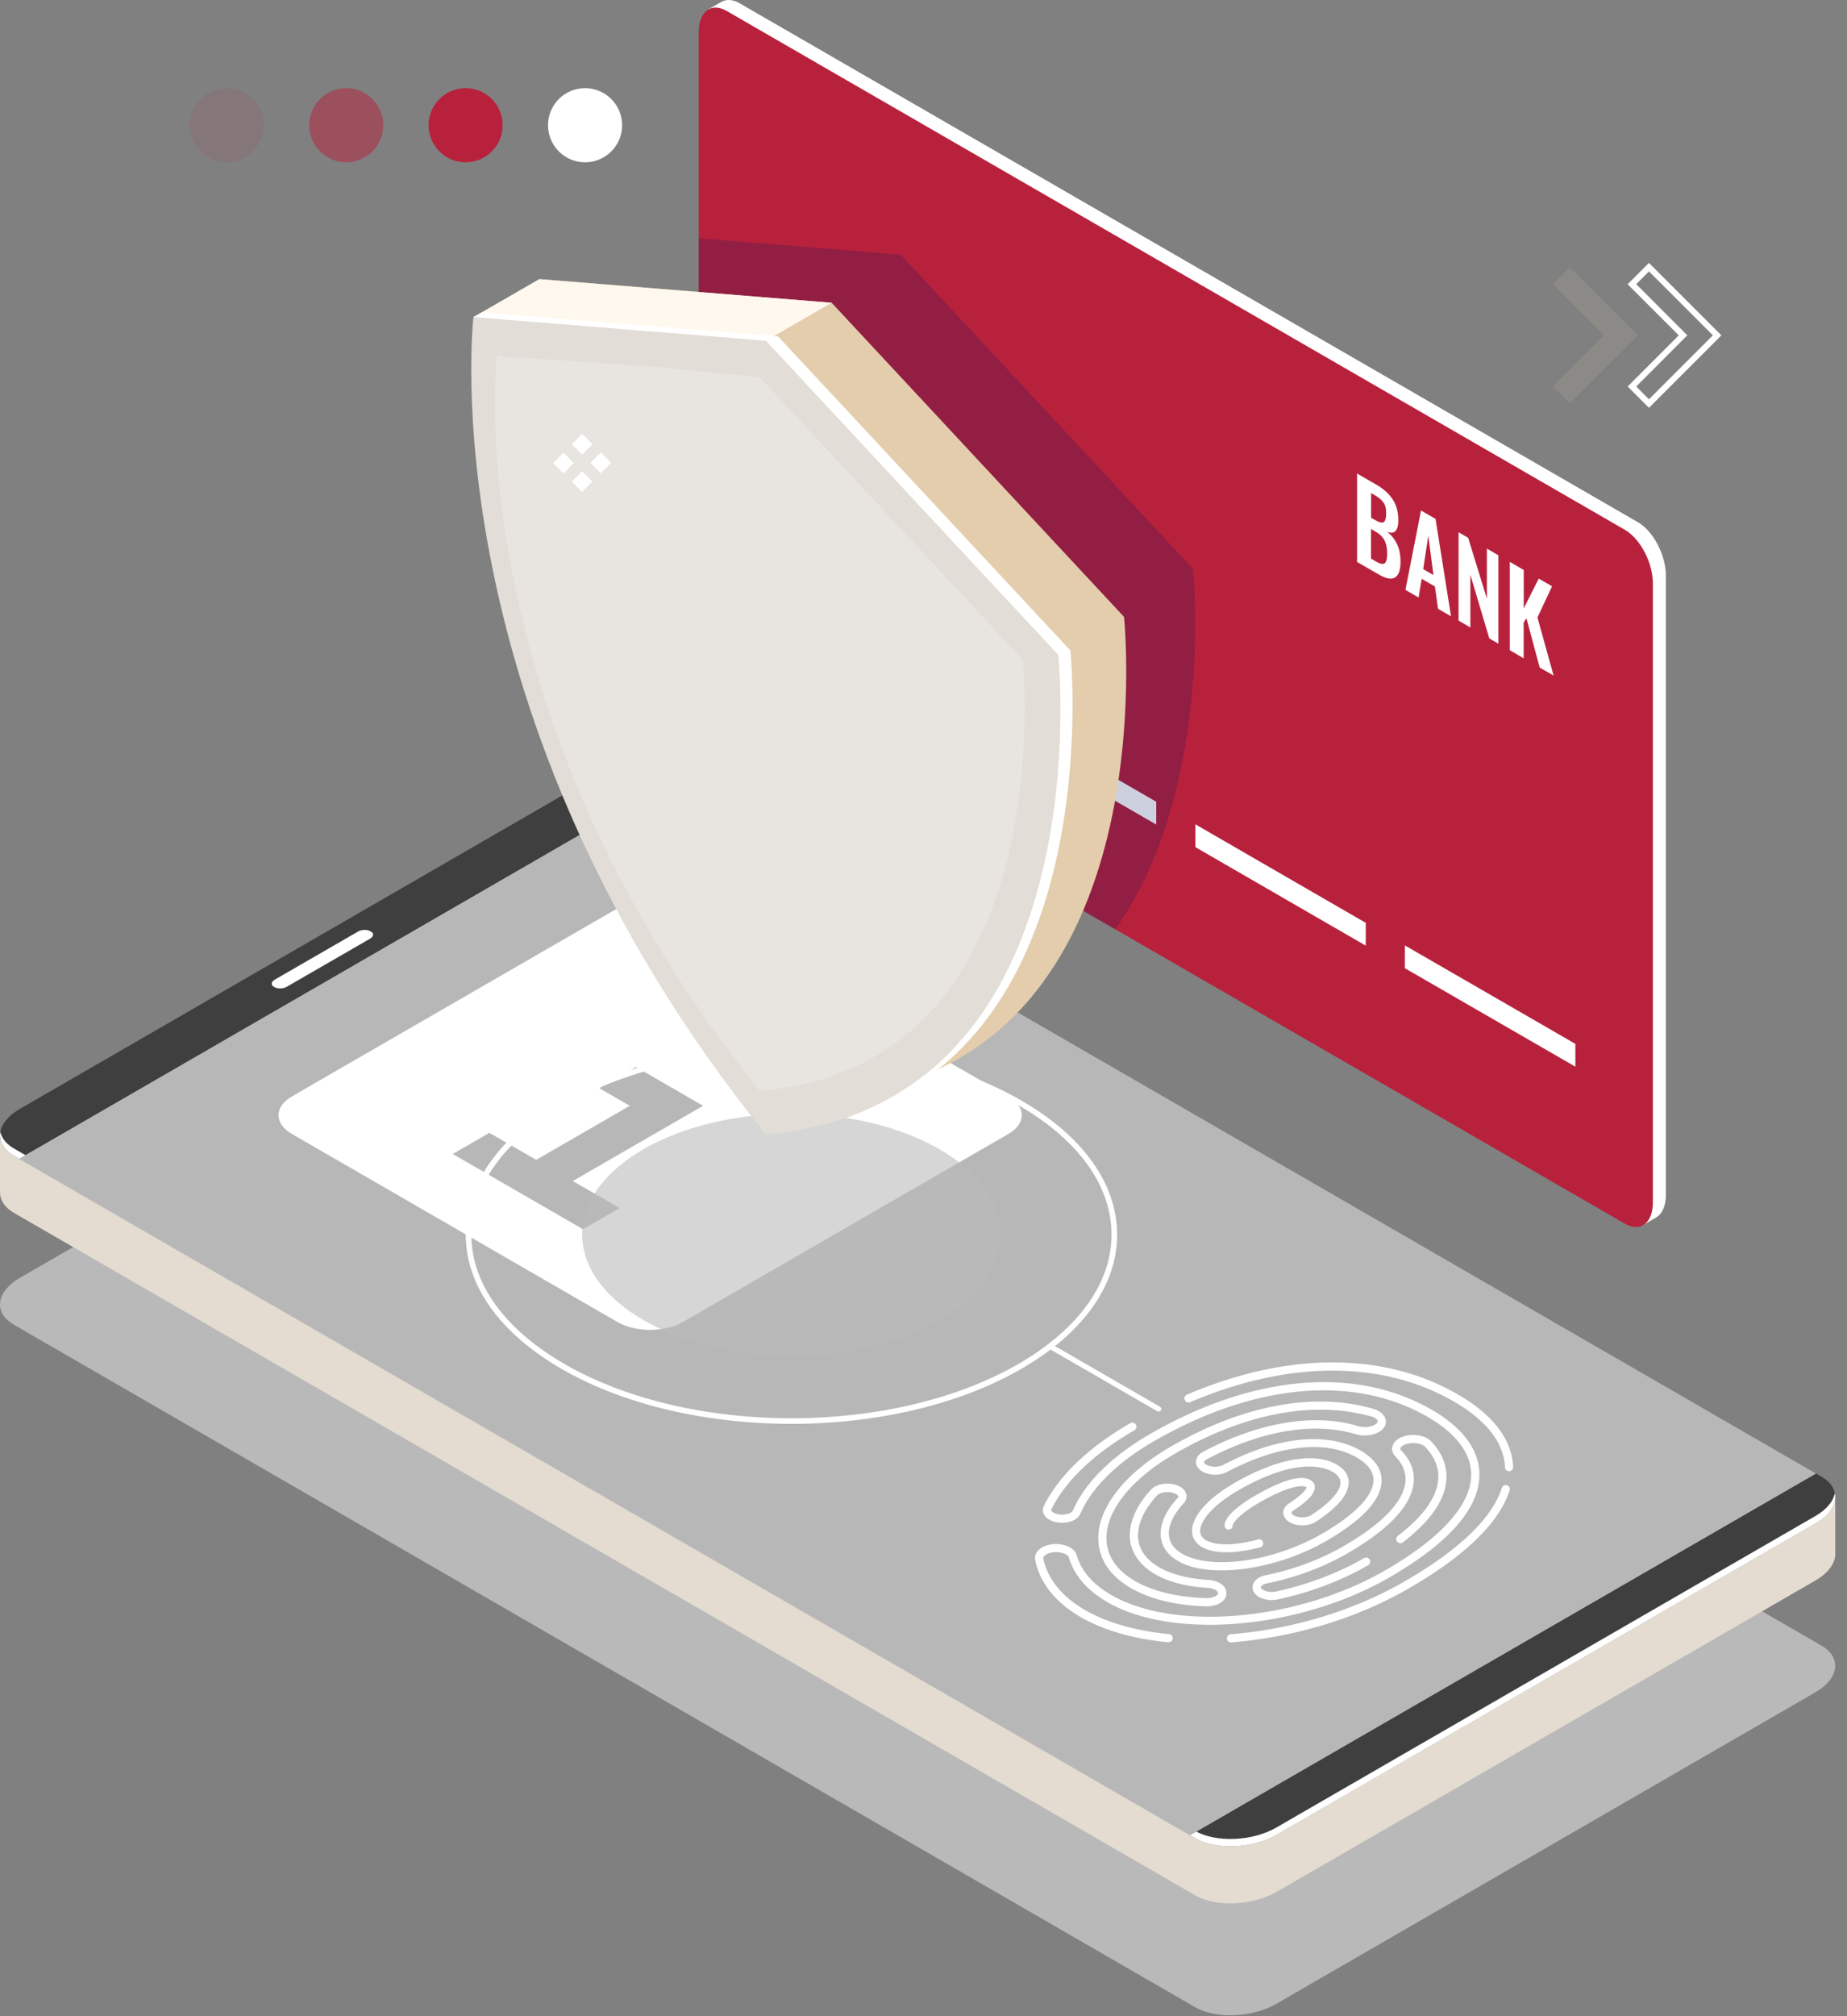 <svg width="143" height="156" fill="none" xmlns="http://www.w3.org/2000/svg"><rect width="100%" height="100%" fill="#808080" stroke="none"/><g clip-path="url(#clip0_232_3150)"><path opacity=".5" d="M140.544 130.945l-41.721 24.094c-1.861 1.078-4.685 1.192-6.3.259L1.09 102.508c-1.614-.933-1.409-2.56.452-3.637l41.721-24.094c1.86-1.079 4.685-1.193 6.3-.26l91.439 52.796c1.607.928 1.409 2.554-.458 3.632z" fill="#F3F3F3"/><path d="M142.085 115.817l-8.593-1.493-83.936-48.466c-1.614-.934-4.432-.813-6.3.259L4.379 88.579 0 87.814v4.445h.006c-.006.596.35 1.162 1.084 1.59l91.44 52.795c1.613.934 4.432.813 6.299-.259l41.721-24.094c1.035-.596 1.553-1.367 1.541-2.09v-4.384h-.006z" fill="#E4DCD1"/><path d="M140.544 117.871l-41.721 24.094c-1.861 1.078-4.685 1.192-6.3.259L1.09 89.434c-1.614-.933-1.409-2.56.452-3.637l41.721-24.094c1.86-1.079 4.685-1.193 6.3-.26l91.439 52.796c1.607.928 1.409 2.554-.458 3.632z" fill="#3F3F3F"/><path d="M140.544 117.304l-41.721 24.095c-1.861 1.078-4.685 1.192-6.3.259L1.09 88.868c-.608-.35-.957-.8-1.06-1.289-.126.693.217 1.367 1.06 1.855l91.44 52.796c1.614.933 4.432.813 6.299-.259l41.721-24.095c1.162-.668 1.674-1.553 1.511-2.348-.12.626-.626 1.265-1.517 1.776z" fill="#fff"/><path d="M140.61 114.01l-48.466 27.991L1.481 89.657l48.466-27.99 90.663 52.343z" fill="#B7B7B7"/><path d="M28.654 72.627l-6.438 3.715c-.277.163-.705.18-.946.042l-.066-.036c-.24-.138-.21-.385.066-.548l6.438-3.715c.277-.163.705-.181.946-.037l.066.037c.247.132.21.379-.066.542zM45.298 6.823a2.866 2.866 0 110 5.733 2.866 2.866 0 110-5.733z" fill="#fff"/><path d="M36.049 6.823a2.866 2.866 0 110 5.733 2.866 2.866 0 110-5.733z" fill="#B8213C"/><path opacity=".5" d="M26.805 6.823a2.866 2.866 0 110 5.733 2.866 2.866 0 110-5.733z" fill="#B8213C"/><path opacity=".1" d="M17.555 6.823a2.866 2.866 0 110 5.733 2.866 2.866 0 110-5.733z" fill="#B8213C"/><g clip-path="url(#clip1_232_3150)"><path d="M78.066 84.83l-25.21-14.553c-.668-.386-1.575-.603-2.52-.603-.946 0-1.853.217-2.521.603L22.605 84.83c-.669.386-1.044.91-1.044 1.456 0 .546.375 1.07 1.044 1.455l25.21 14.554c.668.386 1.575.603 2.52.603.946 0 1.853-.217 2.521-.603l25.21-14.554c.669-.386 1.044-.91 1.044-1.455 0-.546-.375-1.07-1.044-1.456zM60.42 80.465c.374.216.629.491.732.79.103.3.05.61-.152.893-.202.282-.545.523-.985.692-.44.17-.957.26-1.485.26-.53 0-1.046-.09-1.486-.26-.44-.17-.782-.41-.985-.692-.202-.282-.255-.593-.152-.892.103-.3.358-.575.732-.79.501-.29 1.181-.453 1.89-.453.71 0 1.39.163 1.891.452zM45.136 95.11l-10.084-5.822 2.836-1.637 3.624 2.092 7.248-4.184-2.364-1.364 2.837-1.638 5.199 3.002-10.084 5.822 3.624 2.092-2.836 1.637z" fill="#fff"/></g><path opacity=".6" d="M61.275 104.881c8.946 0 16.199-4.187 16.199-9.352 0-5.166-7.253-9.353-16.2-9.353-8.946 0-16.199 4.187-16.199 9.353 0 5.165 7.253 9.352 16.2 9.352z" fill="#BABABA"/><path d="M61.275 110.168c-6.438 0-12.882-1.415-17.784-4.245-4.793-2.765-7.43-6.456-7.43-10.395 0-3.938 2.637-7.624 7.43-10.388 9.804-5.66 25.757-5.66 35.567 0 4.793 2.764 7.431 6.456 7.431 10.394 0 3.933-2.638 7.624-7.431 10.389-4.908 2.83-11.346 4.245-17.783 4.245zm0-28.852c-6.36 0-12.725 1.397-17.567 4.192-4.649 2.686-7.214 6.245-7.214 10.014 0 3.776 2.559 7.329 7.214 10.015 9.684 5.595 25.45 5.595 35.133 0 4.649-2.686 7.215-6.245 7.215-10.015 0-3.775-2.56-7.329-7.215-10.014-4.848-2.788-11.207-4.192-17.566-4.192zm65.532-40.914L57.277.26c-.543-.313-1.037-.331-1.416-.114V.139L54.825.74s.241.036.476.066a2.745 2.745 0 00-.199 1.084v47.912c0 1.596.97 3.45 2.168 4.143l69.531 40.143c.133.079.259.133.386.175v.542l1.041-.608h-.006c.458-.265.753-.88.753-1.753v-47.9c0-1.595-.969-3.45-2.168-4.143z" fill="#fff"/><path d="M125.802 94.68L56.265 54.536c-1.199-.692-2.168-2.547-2.168-4.143V2.487c0-1.595.97-2.33 2.168-1.638l69.537 40.144c1.198.692 2.168 2.547 2.168 4.143v47.906c0 1.595-.97 2.33-2.168 1.638z" fill="#B8213C"/><path d="M105.068 43.48v-6.841l1.451.837c.277.156.512.325.717.5.205.174.385.373.542.596.156.223.277.47.361.752.078.278.121.579.121.904 0 .843-.295 1.144-.874.91.35.276.615.607.783.98.175.374.259.814.265 1.32 0 .65-.138 1.06-.421 1.234-.283.175-.699.103-1.241-.21l-1.704-.982zm1.078-3.427l.337.193c.319.18.536.229.656.144.121-.09.181-.319.181-.686 0-.193-.018-.361-.06-.5a1.012 1.012 0 00-.199-.385 1.771 1.771 0 00-.307-.295 4.991 4.991 0 00-.452-.29l-.15-.084v1.903h-.006zm0 3.168l.397.229c.319.186.542.228.669.126.126-.102.186-.35.186-.753 0-.415-.072-.752-.21-1.017-.139-.265-.374-.494-.705-.68l-.337-.2v2.295zm2.667 2.421l1.205-6.143 1.126.65 1.198 7.534-1.005-.578-.241-1.728-1.024-.59-.241 1.445-1.018-.59zm1.374-1.608l.794.458-.397-3.036-.397 2.578zm2.739 3.98V41.18l.741.428 1.451 4.71v-3.873l.892.518v6.841l-.705-.41-1.463-4.913v4.07l-.916-.535zm3.969 2.295v-6.835l1.078.626v2.97l1.162-2.301 1.03.596-1.132 2.409 1.252 4.498-1.077-.62-1.024-3.806-.217.32v2.77l-1.072-.627zm-43.6 4.125l-13.2-7.624v-1.765l13.2 7.624v1.765zm16.224 9.364L76.324 56.18v-1.764l13.195 7.618v1.764zm16.223 9.37l-13.194-7.624V63.78l13.194 7.624v1.764zm16.229 9.365l-13.2-7.618v-1.764l13.2 7.618v1.764z" fill="#fff"/><path opacity=".2" d="M69.736 19.698l-15.64-1.264v31.965c0 1.596.97 3.45 2.169 4.143L86.35 71.916c7.775-11.02 6.016-27.907 6.016-27.907L69.737 19.7z" fill="#041860"/><path d="M87.025 47.731L64.388 23.426l-22.637-1.83s-3.637 30.688 22.637 63.237c26.274-2.21 22.637-37.102 22.637-37.102z" fill="#E3CDAC"/><path d="M41.751 21.595l-5.094 2.939 22.637 1.83 5.094-2.938-22.637-1.83z" fill="#FFF8EE"/><path d="M81.93 50.676L59.293 26.365l-9.31-.94-13.327-.891S33.02 55.222 59.293 87.772c26.275-2.21 22.637-37.096 22.637-37.096z" fill="#E2DDD7"/><path d="M81.93 50.676L59.295 26.365l-22.637-1.83.638-.368 22.938 1.855L82.87 50.327s3.035 29.165-16.53 35.85c18.53-7.282 15.59-35.501 15.59-35.501z" fill="#fff"/><path opacity=".2" d="M79.185 51.05L58.83 29.194l-8.37-.843-11.985-.801s-3.27 27.593 20.355 56.855c23.625-1.988 20.355-33.357 20.355-33.357z" fill="#fff"/><path d="M44.424 35.824l-.8-.8-.801.8.8.8.801-.8zm2.894-.012l-.8-.8-.801.8.8.8.801-.8zm-1.443-1.438l-.8-.8-.8.8.8.8.8-.8zm-.008 2.889l-.801-.8-.8.8.8.8.8-.8zm81.801-5.707l-1.65-1.65 3.957-3.957-3.957-3.956 1.65-1.65 5.607 5.606-5.607 5.607zm-.987-1.65l.987.988 4.95-4.95-4.95-4.945-.987.988 3.956 3.956-3.956 3.963z" fill="#fff"/><path opacity=".5" d="M121.532 20.674l-1.319 1.319 3.962 3.956-3.962 3.957 1.319 1.319 3.962-3.957 1.319-1.319-5.281-5.275z" fill="#97958C"/><path d="M95.305 127.078a.314.314 0 01-.313-.289.321.321 0 01.29-.343c4.781-.379 9.556-1.831 13.458-4.083 4.24-2.445 6.775-4.884 7.54-7.238a.313.313 0 01.398-.205.315.315 0 01.204.397c-.819 2.511-3.45 5.065-7.828 7.594-3.981 2.301-8.853 3.776-13.725 4.167h-.024zm21.529-13.236a.314.314 0 01-.313-.307c-.066-1.879-1.433-3.638-3.95-5.089-5.565-3.21-12.821-3.198-20.433.048a.317.317 0 11-.247-.584c7.798-3.324 15.254-3.33 20.993-.012 2.716 1.566 4.191 3.511 4.263 5.613a.315.315 0 01-.307.325c0 .006 0 .006-.006.006z" fill="#fff"/><path d="M90.482 127.066h-.03c-2.656-.247-4.999-.921-6.77-1.939-1.962-1.132-3.185-2.662-3.534-4.426a.824.824 0 01.205-.705c.313-.361.903-.56 1.547-.524.741.043 1.325.38 1.458.85.349 1.222 1.252 2.264 2.673 3.083 4.945 2.854 14.459 1.999 21.21-1.897 4.36-2.517 6.661-5.083 6.661-7.419 0-1.644-1.169-3.186-3.373-4.463-5.697-3.288-13.423-2.595-21.21 1.897-2.806 1.62-4.823 3.607-5.672 5.595-.175.409-.705.686-1.355.704-.639.012-1.193-.21-1.427-.584a.721.721 0 01-.043-.722c1.144-2.325 3.463-4.541 6.69-6.402a.317.317 0 11.32.548c-3.12 1.801-5.348 3.92-6.438 6.137-.018.03-.018.054.006.096.097.15.434.301.88.295.457-.012.74-.193.789-.319.903-2.114 3.01-4.204 5.937-5.896 7.986-4.613 15.947-5.305 21.842-1.897 2.415 1.391 3.692 3.126 3.692 5.011 0 2.613-2.349 5.293-6.98 7.967-6.931 3.999-16.729 4.854-21.842 1.897-1.547-.897-2.577-2.09-2.969-3.463-.048-.168-.397-.361-.879-.391-.506-.03-.891.138-1.036.307-.072.084-.066.144-.06.162.313 1.578 1.433 2.963 3.228 4.005 1.692.976 3.945 1.62 6.51 1.861a.312.312 0 01.283.343.31.31 0 01-.313.289z" fill="#fff"/><path d="M98.455 123.802c-.506 0-1-.174-1.265-.463a.744.744 0 01-.174-.747c.114-.343.475-.608.975-.711 2.15-.433 4.228-1.21 6.016-2.24 2.927-1.686 4.583-3.378 4.794-4.878.102-.747-.157-1.445-.771-2.084-.211-.216-.295-.481-.229-.752.078-.338.38-.615.825-.771.771-.271 1.728-.108 2.18.373.861.916 1.259 1.921 1.174 2.999-.12 1.566-1.252 3.18-3.36 4.806a.318.318 0 11-.385-.506c1.963-1.511 3.011-2.981 3.119-4.354.072-.891-.271-1.734-1.006-2.517-.246-.265-.945-.41-1.511-.211-.277.096-.398.235-.416.319-.006.018-.018.079.067.163.758.783 1.078 1.662.945 2.613-.241 1.729-1.957 3.523-5.101 5.342-1.842 1.066-3.992 1.867-6.208 2.319-.301.06-.47.192-.5.289-.006.018-.018.054.048.126.169.187.644.325 1.114.223 2.451-.53 4.812-1.421 6.823-2.584a.317.317 0 11.319.548c-2.065 1.193-4.492 2.114-7.01 2.65-.162.03-.313.048-.463.048z" fill="#fff"/><path d="M93.439 124.29h-.073c-2.324-.072-4.33-.56-5.799-1.409-1.662-.958-2.535-2.301-2.535-3.878 0-2.397 2.101-5.047 5.618-7.076 5.577-3.222 11.147-4.252 15.688-2.915.488.145.825.428.927.771.079.265.012.536-.186.759-.41.469-1.337.656-2.108.427-3.246-.975-7.341-.283-11.532 1.939-.157.085-.217.169-.217.223 0 .06.072.139.18.199.344.199.94.205 1.301.018 4.168-2.204 8.058-2.608 10.659-1.102 1.048.608 1.602 1.397 1.602 2.294 0 1.47-1.445 3.048-4.288 4.692-3.902 2.252-9.045 2.95-11.466 1.553-.758-.439-1.216-1.054-1.325-1.776-.144-.958.302-2.036 1.301-3.114.06-.06.048-.096.048-.108-.012-.066-.108-.163-.289-.241-.487-.199-1.138-.078-1.354.151-1.097 1.192-1.614 2.42-1.458 3.474.127.843.669 1.548 1.614 2.096.951.548 2.264.885 3.788.976.807.048 1.391.445 1.415.981a.798.798 0 01-.247.626c-.283.271-.746.44-1.264.44zm8.78-15.218c-3.493 0-7.365 1.157-11.25 3.403-3.324 1.915-5.305 4.36-5.305 6.528 0 1.343.765 2.493 2.222 3.33 1.38.795 3.282 1.253 5.498 1.319.416.012.73-.121.862-.259.03-.03.072-.085.066-.133-.006-.162-.325-.373-.82-.403-1.625-.091-3.028-.458-4.064-1.06-1.102-.638-1.765-1.518-1.921-2.547-.187-1.247.385-2.668 1.614-3.999.421-.458 1.367-.596 2.06-.307.367.15.602.397.668.686.054.235-.018.476-.199.675-.85.921-1.253 1.837-1.138 2.589.084.536.421.982 1.018 1.325 2.246 1.295 7.106.602 10.833-1.554 2.566-1.481 3.975-2.95 3.975-4.143 0-.662-.434-1.252-1.289-1.746-2.409-1.391-6.07-.988-10.045 1.114-.554.295-1.373.283-1.909-.03-.319-.187-.505-.464-.5-.759.007-.307.205-.584.555-.771 4.341-2.3 8.605-3.005 12.008-1.987.584.175 1.228.018 1.451-.235.078-.09.06-.144.054-.169-.03-.108-.199-.252-.5-.343a14.756 14.756 0 00-3.944-.524z" fill="#fff"/><path d="M94.944 120.105c-.77 0-1.409-.133-1.873-.398-.506-.295-.777-.728-.777-1.258 0-1.132 1.217-2.511 3.258-3.692 3.313-1.915 6.209-2.433 7.944-1.433.746.428.915.97.921 1.343.024.921-.837 1.963-2.553 3.083-.536.349-1.44.368-2.012.036-.307-.18-.488-.445-.5-.728-.006-.283.145-.536.434-.723 1.379-.897 1.379-1.265 1.379-1.265-.385-.222-1.548-.03-3.662 1.187-1.463.843-2.065 1.565-2.065 1.77a.316.316 0 11-.632.006c-.006-.873 1.824-1.999 2.384-2.318 1.446-.837 3.361-1.723 4.264-1.205.217.127.337.319.343.548.006.313-.156.837-1.668 1.819-.09.06-.144.126-.144.175 0 .042.048.12.18.198.368.211 1.012.205 1.349-.018 2-1.3 2.283-2.15 2.271-2.535-.006-.313-.211-.584-.609-.813-.722-.416-2.89-1.114-7.31 1.433-1.789 1.03-2.945 2.265-2.945 3.144 0 .301.15.536.457.71.771.446 2.283.422 4.041-.066a.319.319 0 01.169.614c-.97.253-1.873.386-2.644.386zm-5.239-10.888a.214.214 0 01-.102-.024l-8.335-4.812a.204.204 0 01-.072-.277c.054-.096.174-.127.277-.072l8.334 4.811a.204.204 0 01.073.277.217.217 0 01-.175.097z" fill="#fff"/></g><defs><clipPath id="clip0_232_3150"><path fill="#fff" d="M0 0h142.085v155.93H0z"/></clipPath><clipPath id="clip1_232_3150"><path fill="#fff" transform="scale(1.225 .707) rotate(45 -87.006 94.16)" d="M0 0h46.575v46.575H0z"/></clipPath></defs></svg>
